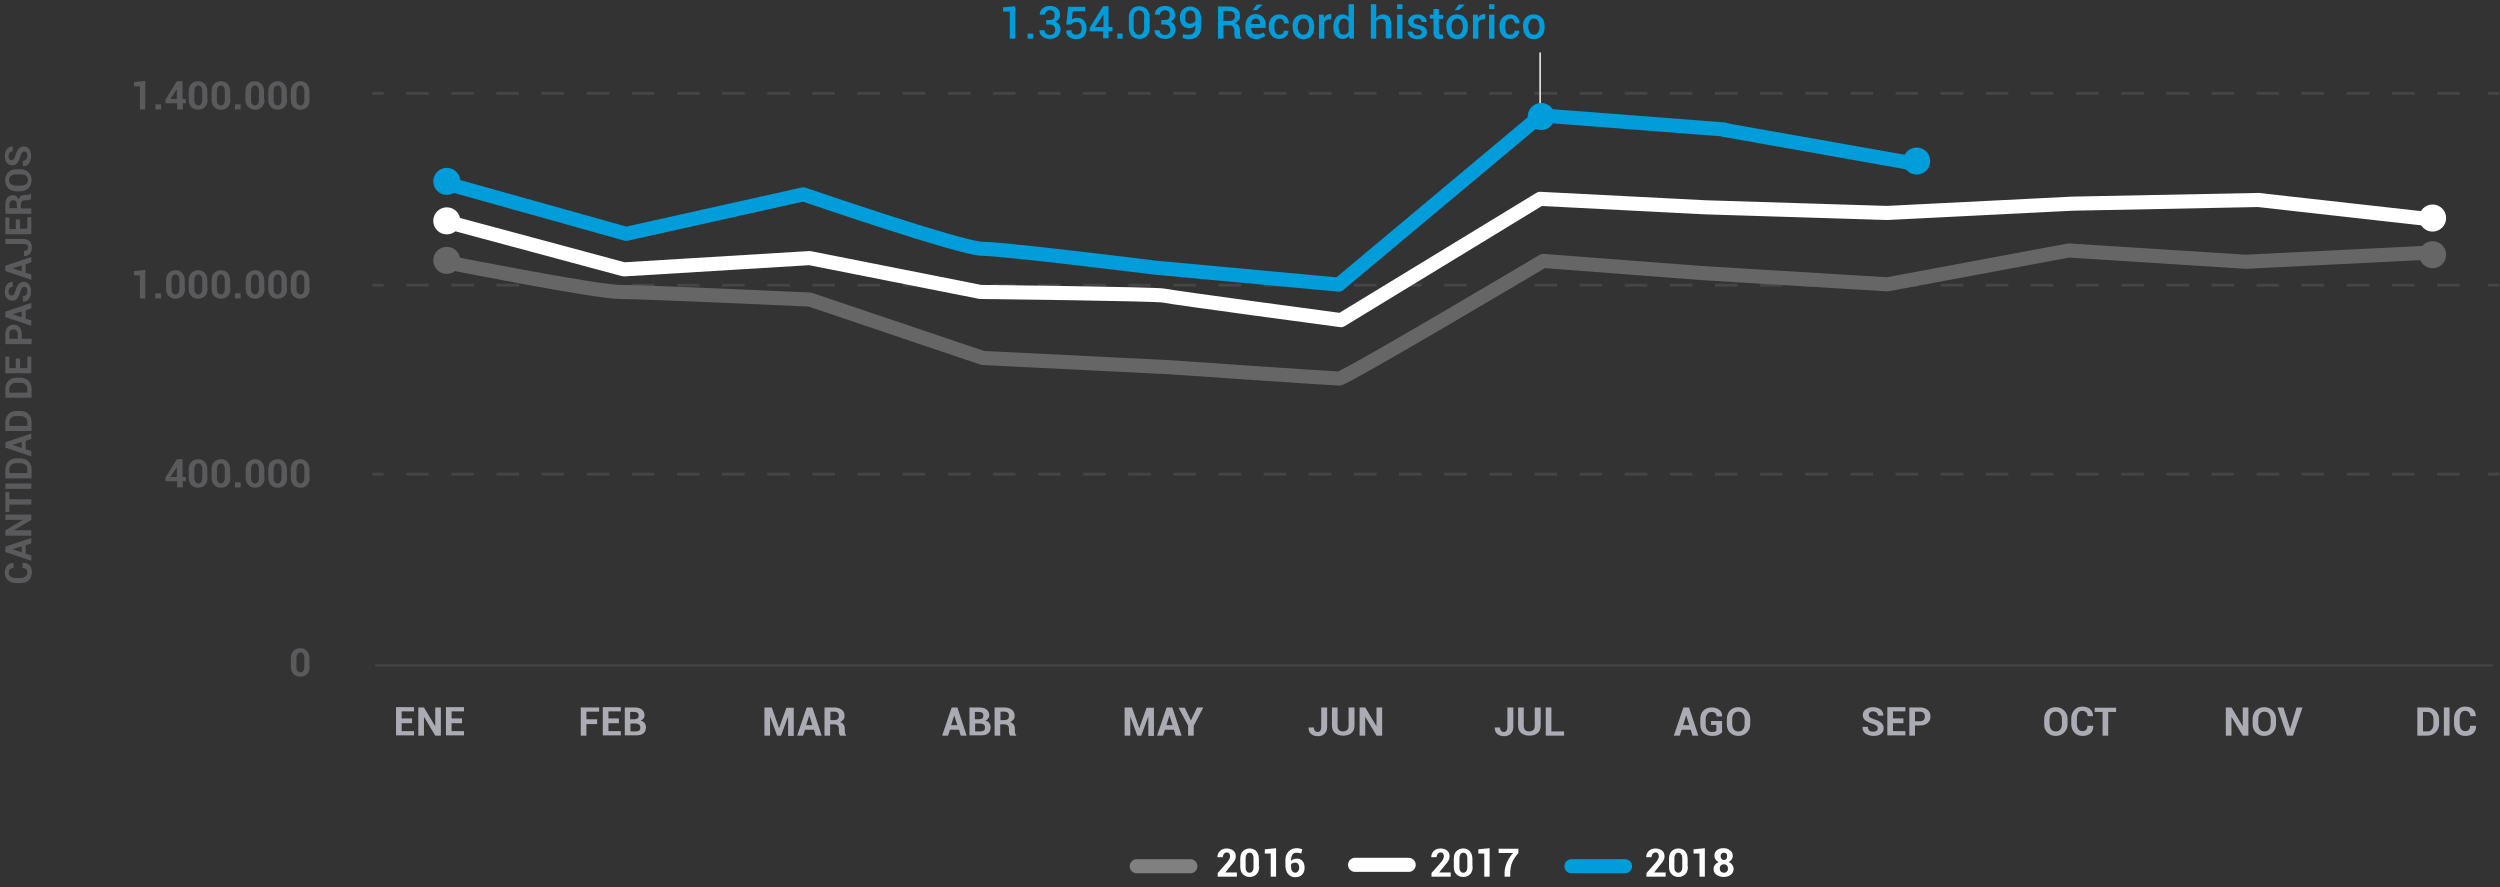 <?xml version="1.0" encoding="utf-8"?>
<!-- Generator: Adobe Illustrator 18.0.0, SVG Export Plug-In . SVG Version: 6.00 Build 0)  -->
<!DOCTYPE svg PUBLIC "-//W3C//DTD SVG 1.1//EN" "http://www.w3.org/Graphics/SVG/1.1/DTD/svg11.dtd">
<svg version="1.1" id="Layer_1" xmlns="http://www.w3.org/2000/svg" xmlns:xlink="http://www.w3.org/1999/xlink" x="0px" y="0px"
	 viewBox="0 0 886.3 314.6" enable-background="new 0 0 886.3 314.6" xml:space="preserve">
<rect x="0" y="0" width="886.3" height="314.6" fill="#333333" stroke="none"/>
<g>
	<g>
		<path fill="#ABABB4" d="M146.1,256.4h-3.7v2.8h4.4v1.5h-6.4v-10h6.4v1.5h-4.4v2.5h3.7V256.4z"/>
		<path fill="#ABABB4" d="M156.3,260.8h-2l-4-6.7l0,0v6.7h-2v-10h2l4,6.7l0,0v-6.7h2V260.8z"/>
		<path fill="#ABABB4" d="M163.8,256.4h-3.7v2.8h4.4v1.5h-6.4v-10h6.4v1.5h-4.4v2.5h3.7V256.4z"/>
	</g>
	<g opacity="0.33">
		<path fill="#ABABB4" d="M8.1,199.5L8.1,199.5c1,0,1.8,0.3,2.4,0.9s0.8,1.5,0.8,2.6c0,1.1-0.4,2-1.1,2.7c-0.7,0.7-1.6,1-2.8,1H5.6
			c-1.1,0-2-0.3-2.8-1c-0.7-0.7-1.1-1.5-1.1-2.6c0-1.1,0.3-2,0.8-2.6s1.3-0.9,2.3-0.9l0,0v1.8c-0.6,0-1,0.1-1.3,0.4
			c-0.3,0.3-0.4,0.7-0.4,1.3c0,0.6,0.2,1,0.7,1.3c0.4,0.3,1,0.5,1.7,0.5h1.8c0.7,0,1.3-0.2,1.7-0.5c0.4-0.3,0.7-0.8,0.7-1.4
			c0-0.6-0.1-1-0.4-1.2c-0.3-0.3-0.7-0.4-1.3-0.4V199.5z"/>
		<path fill="#ABABB4" d="M9.1,193.3v3l2,0.6v1.9l-9.2-3.1v-1.9l9.2-3.1v1.9L9.1,193.3z M7.7,195.8v-2.1l-3.3,1v0L7.7,195.8z"/>
		<path fill="#ABABB4" d="M11.1,182.4v1.9L4.9,188l0,0h6.2v1.9H1.9V188l6.2-3.7l0,0H1.9v-1.9H11.1z"/>
		<path fill="#ABABB4" d="M3.3,174.4v2.6h7.8v1.9H3.3v2.6H1.9v-7.1H3.3z"/>
		<path fill="#ABABB4" d="M11.1,171.4v1.9H1.9v-1.9H11.1z"/>
		<path fill="#ABABB4" d="M11.1,169.6H1.9v-3.2c0-1.1,0.4-2.1,1.1-2.8c0.7-0.7,1.6-1.1,2.8-1.1h1.5c1.1,0,2.1,0.4,2.8,1.1
			c0.7,0.7,1.1,1.7,1.1,2.8V169.6z M3.3,167.7h6.4v-1.4c0-0.6-0.2-1.1-0.7-1.5c-0.5-0.4-1-0.6-1.7-0.6H5.7c-0.7,0-1.3,0.2-1.7,0.6
			s-0.7,0.9-0.7,1.5V167.7z"/>
		<path fill="#ABABB4" d="M9.1,156.3v3l2,0.6v1.9l-9.2-3.1v-1.9l9.2-3.1v1.9L9.1,156.3z M7.7,158.8v-2.1l-3.3,1v0L7.7,158.8z"/>
		<path fill="#ABABB4" d="M11.1,152.8H1.9v-3.2c0-1.1,0.4-2.1,1.1-2.8c0.7-0.7,1.6-1.1,2.8-1.1h1.5c1.1,0,2.1,0.4,2.8,1.1
			c0.7,0.7,1.1,1.7,1.1,2.8V152.8z M3.3,151h6.4v-1.4c0-0.6-0.2-1.1-0.7-1.5c-0.5-0.4-1-0.6-1.7-0.6H5.7c-0.7,0-1.3,0.2-1.7,0.6
			s-0.7,0.9-0.7,1.5V151z"/>
		<path fill="#ABABB4" d="M11.1,141H1.9v-3.2c0-1.1,0.4-2.1,1.1-2.8c0.7-0.7,1.6-1.1,2.8-1.1h1.5c1.1,0,2.1,0.4,2.8,1.1
			c0.7,0.7,1.1,1.7,1.1,2.8V141z M3.3,139.2h6.4v-1.4c0-0.6-0.2-1.1-0.7-1.5c-0.5-0.4-1-0.6-1.7-0.6H5.7c-0.7,0-1.3,0.2-1.7,0.6
			s-0.7,0.9-0.7,1.5V139.2z"/>
		<path fill="#ABABB4" d="M7.1,127.1v3.4h2.6v-4.1h1.4v5.9H1.9v-5.9h1.4v4.1h2.3v-3.4H7.1z"/>
		<path fill="#ABABB4" d="M7.8,120.1h3.4v1.9H1.9v-3.5c0-1.1,0.3-1.9,0.8-2.5s1.3-0.9,2.1-0.9s1.6,0.3,2.1,0.9s0.8,1.4,0.8,2.5
			V120.1z M6.3,120.1v-1.7c0-0.5-0.1-0.9-0.4-1.2c-0.3-0.3-0.6-0.4-1.1-0.4c-0.4,0-0.8,0.1-1.1,0.4c-0.3,0.3-0.4,0.7-0.4,1.2v1.7
			H6.3z"/>
		<path fill="#ABABB4" d="M9.1,110v3l2,0.6v1.9l-9.2-3.1v-1.9l9.2-3.1v1.9L9.1,110z M7.7,112.5v-2.1l-3.3,1v0L7.7,112.5z"/>
		<path fill="#ABABB4" d="M8.7,101.7c-0.4,0-0.6,0.1-0.9,0.4c-0.2,0.2-0.4,0.7-0.6,1.3c-0.3,1.1-0.7,1.9-1.1,2.4
			c-0.4,0.6-1,0.8-1.8,0.8c-0.8,0-1.4-0.3-1.9-0.9c-0.5-0.6-0.7-1.4-0.7-2.4c0-1,0.3-1.8,0.8-2.5c0.5-0.6,1.2-0.9,2-0.9l0,0v1.8
			c-0.5,0-0.8,0.1-1.1,0.4c-0.2,0.3-0.4,0.7-0.4,1.2c0,0.5,0.1,0.8,0.3,1.1s0.5,0.4,0.8,0.4c0.3,0,0.6-0.1,0.8-0.4
			c0.2-0.3,0.4-0.7,0.6-1.4c0.3-1,0.7-1.8,1.1-2.3c0.5-0.5,1.1-0.8,1.8-0.8c0.8,0,1.4,0.3,1.9,0.9s0.7,1.4,0.7,2.5
			c0,1-0.2,1.8-0.7,2.6c-0.5,0.7-1.2,1.1-2.2,1l0,0V105c0.5,0,0.9-0.2,1.2-0.5s0.4-0.8,0.4-1.3c0-0.5-0.1-0.9-0.3-1.1
			C9.3,101.8,9.1,101.7,8.7,101.7z"/>
		<path fill="#ABABB4" d="M9.1,93.7v3l2,0.6v1.9l-9.2-3.1v-1.9l9.2-3.1V93L9.1,93.7z M7.7,96.2v-2.1l-3.3,1v0L7.7,96.2z"/>
		<path fill="#ABABB4" d="M1.9,86.5v-1.8h6.4c0.9,0,1.6,0.3,2.2,0.8c0.5,0.6,0.8,1.3,0.8,2.2c0,1-0.2,1.8-0.7,2.3s-1.2,0.8-2.1,0.8
			l0,0V89c0.5,0,0.9-0.1,1.1-0.4c0.2-0.2,0.4-0.6,0.4-1c0-0.3-0.1-0.6-0.4-0.8c-0.3-0.2-0.7-0.3-1.2-0.3H1.9z"/>
		<path fill="#ABABB4" d="M7.1,77.7v3.4h2.6v-4.1h1.4V83H1.9v-5.9h1.4v4.1h2.3v-3.4H7.1z"/>
		<path fill="#ABABB4" d="M7.4,73.9h3.7v1.9H1.9v-3.2c0-1.1,0.2-1.9,0.7-2.5c0.5-0.6,1.1-0.9,2-0.9c0.5,0,0.9,0.1,1.2,0.4
			c0.3,0.3,0.6,0.6,0.8,1.1c0.2-0.5,0.4-0.9,0.8-1.2c0.4-0.2,0.8-0.4,1.4-0.4h0.7c0.3,0,0.5,0,0.8-0.1c0.3-0.1,0.5-0.2,0.6-0.4h0.1
			v1.9c-0.1,0.2-0.4,0.3-0.7,0.3C10.1,71,9.8,71,9.5,71H8.9c-0.5,0-0.8,0.1-1.1,0.4c-0.3,0.3-0.4,0.6-0.4,1.1V73.9z M6,73.9v-1.3
			c0-0.5-0.1-0.9-0.3-1.2S5.1,71,4.7,71c-0.4,0-0.8,0.1-1,0.4c-0.2,0.3-0.4,0.6-0.4,1.1v1.3H6z"/>
		<path fill="#ABABB4" d="M7.3,60c1.1,0,2.1,0.4,2.8,1.1c0.7,0.7,1.1,1.6,1.1,2.8c0,1.1-0.4,2.1-1.1,2.8s-1.7,1.1-2.8,1.1H5.7
			c-1.1,0-2.1-0.4-2.8-1.1c-0.7-0.7-1.1-1.6-1.1-2.8c0-1.1,0.4-2.1,1.1-2.8C3.6,60.4,4.5,60,5.7,60H7.3z M5.7,61.8
			c-0.7,0-1.3,0.2-1.8,0.5s-0.7,0.9-0.7,1.5c0,0.6,0.2,1.1,0.7,1.5c0.5,0.3,1.1,0.5,1.8,0.5h1.7c0.7,0,1.3-0.2,1.8-0.5
			s0.7-0.8,0.7-1.5c0-0.6-0.2-1.1-0.7-1.5s-1.1-0.5-1.8-0.5H5.7z"/>
		<path fill="#ABABB4" d="M8.7,53.7c-0.4,0-0.6,0.1-0.9,0.4c-0.2,0.2-0.4,0.7-0.6,1.3c-0.3,1.1-0.7,1.9-1.1,2.4
			c-0.4,0.6-1,0.8-1.8,0.8c-0.8,0-1.4-0.3-1.9-0.9c-0.5-0.6-0.7-1.4-0.7-2.4c0-1,0.3-1.8,0.8-2.5c0.5-0.6,1.2-0.9,2-0.9l0,0v1.8
			c-0.5,0-0.8,0.1-1.1,0.4c-0.2,0.3-0.4,0.7-0.4,1.2c0,0.5,0.1,0.8,0.3,1.1s0.5,0.4,0.8,0.4c0.3,0,0.6-0.1,0.8-0.4
			c0.2-0.3,0.4-0.7,0.6-1.4c0.3-1,0.7-1.8,1.1-2.3c0.5-0.5,1.1-0.8,1.8-0.8c0.8,0,1.4,0.3,1.9,0.9s0.7,1.4,0.7,2.5
			c0,1-0.2,1.8-0.7,2.6c-0.5,0.7-1.2,1.1-2.2,1l0,0V57c0.5,0,0.9-0.2,1.2-0.5s0.4-0.8,0.4-1.3c0-0.5-0.1-0.9-0.3-1.1
			C9.3,53.8,9.1,53.7,8.7,53.7z"/>
	</g>
	<g opacity="0.33">
		<path fill="#ABABB4" d="M51.6,38.8h-2v-8.2h-2.1v-1.5l4-0.4V38.8z"/>
		<path fill="#ABABB4" d="M57.1,38.8h-2v-1.8h2V38.8z"/>
		<path fill="#ABABB4" d="M64.8,35.1h1.1v1.5h-1.1v2.2h-2v-2.2h-4.1l-0.1-1.2l4.1-6.6h2V35.1z M60.4,35.1h2.3v-3.6l0,0l-0.2,0.4
			L60.4,35.1z"/>
		<path fill="#ABABB4" d="M73.6,35.2c0,1.2-0.3,2.1-0.9,2.7s-1.4,1-2.4,1c-1,0-1.8-0.3-2.5-1s-0.9-1.6-0.9-2.7v-2.7
			c0-1.2,0.3-2.1,0.9-2.7s1.4-1,2.4-1c1,0,1.8,0.3,2.4,1s0.9,1.6,0.9,2.7V35.2z M71.7,32.3c0-0.6-0.1-1.1-0.4-1.5s-0.6-0.5-1-0.5
			c-0.4,0-0.8,0.2-1,0.5s-0.4,0.8-0.4,1.5v3.1c0,0.7,0.1,1.2,0.4,1.5s0.6,0.5,1,0.5c0.4,0,0.8-0.2,1-0.5s0.4-0.8,0.4-1.5V32.3z"/>
		<path fill="#ABABB4" d="M81.7,35.2c0,1.2-0.3,2.1-0.9,2.7s-1.4,1-2.4,1c-1,0-1.8-0.3-2.5-1s-0.9-1.6-0.9-2.7v-2.7
			c0-1.2,0.3-2.1,0.9-2.7s1.4-1,2.4-1c1,0,1.8,0.3,2.4,1s0.9,1.6,0.9,2.7V35.2z M79.7,32.3c0-0.6-0.1-1.1-0.4-1.5s-0.6-0.5-1-0.5
			c-0.4,0-0.8,0.2-1,0.5s-0.4,0.8-0.4,1.5v3.1c0,0.7,0.1,1.2,0.4,1.5s0.6,0.5,1,0.5c0.4,0,0.8-0.2,1-0.5s0.4-0.8,0.4-1.5V32.3z"/>
		<path fill="#ABABB4" d="M85.3,38.8h-2v-1.8h2V38.8z"/>
		<path fill="#ABABB4" d="M93.8,35.2c0,1.2-0.3,2.1-0.9,2.7s-1.4,1-2.4,1c-1,0-1.8-0.3-2.5-1S87,36.4,87,35.2v-2.7
			c0-1.2,0.3-2.1,0.9-2.7s1.4-1,2.4-1c1,0,1.8,0.3,2.4,1s0.9,1.6,0.9,2.7V35.2z M91.8,32.3c0-0.6-0.1-1.1-0.4-1.5s-0.6-0.5-1-0.5
			c-0.4,0-0.8,0.2-1,0.5S89,31.6,89,32.3v3.1c0,0.7,0.1,1.2,0.4,1.5s0.6,0.5,1,0.5c0.4,0,0.8-0.2,1-0.5s0.4-0.8,0.4-1.5V32.3z"/>
		<path fill="#ABABB4" d="M101.8,35.2c0,1.2-0.3,2.1-0.9,2.7s-1.4,1-2.4,1c-1,0-1.8-0.3-2.5-1s-0.9-1.6-0.9-2.7v-2.7
			c0-1.2,0.3-2.1,0.9-2.7s1.4-1,2.4-1c1,0,1.8,0.3,2.4,1s0.9,1.6,0.9,2.7V35.2z M99.8,32.3c0-0.6-0.1-1.1-0.4-1.5s-0.6-0.5-1-0.5
			c-0.4,0-0.8,0.2-1,0.5s-0.4,0.8-0.4,1.5v3.1c0,0.7,0.1,1.2,0.4,1.5s0.6,0.5,1,0.5c0.4,0,0.8-0.2,1-0.5s0.4-0.8,0.4-1.5V32.3z"/>
		<path fill="#ABABB4" d="M109.8,35.2c0,1.2-0.3,2.1-0.9,2.7s-1.4,1-2.4,1c-1,0-1.8-0.3-2.5-1s-0.9-1.6-0.9-2.7v-2.7
			c0-1.2,0.3-2.1,0.9-2.7s1.4-1,2.4-1c1,0,1.8,0.3,2.4,1s0.9,1.6,0.9,2.7V35.2z M107.9,32.3c0-0.6-0.1-1.1-0.4-1.5s-0.6-0.5-1-0.5
			c-0.4,0-0.8,0.2-1,0.5s-0.4,0.8-0.4,1.5v3.1c0,0.7,0.1,1.2,0.4,1.5s0.6,0.5,1,0.5c0.4,0,0.8-0.2,1-0.5s0.4-0.8,0.4-1.5V32.3z"/>
		<path fill="#ABABB4" d="M51.6,105.8h-2v-8.2h-2.1v-1.5l4-0.4V105.8z"/>
		<path fill="#ABABB4" d="M57.1,105.8h-2v-1.8h2V105.8z"/>
		<path fill="#ABABB4" d="M65.6,102.2c0,1.2-0.3,2.1-0.9,2.7s-1.4,1-2.4,1c-1,0-1.8-0.3-2.5-1s-0.9-1.6-0.9-2.7v-2.7
			c0-1.2,0.3-2.1,0.9-2.7s1.4-1,2.4-1c1,0,1.8,0.3,2.4,1s0.9,1.6,0.9,2.7V102.2z M63.6,99.3c0-0.6-0.1-1.1-0.4-1.5s-0.6-0.5-1-0.5
			c-0.4,0-0.8,0.2-1,0.5s-0.4,0.8-0.4,1.5v3.1c0,0.7,0.1,1.2,0.4,1.5s0.6,0.5,1,0.5c0.4,0,0.8-0.2,1-0.5s0.4-0.8,0.4-1.5V99.3z"/>
		<path fill="#ABABB4" d="M73.6,102.2c0,1.2-0.3,2.1-0.9,2.7s-1.4,1-2.4,1c-1,0-1.8-0.3-2.5-1s-0.9-1.6-0.9-2.7v-2.7
			c0-1.2,0.3-2.1,0.9-2.7s1.4-1,2.4-1c1,0,1.8,0.3,2.4,1s0.9,1.6,0.9,2.7V102.2z M71.7,99.3c0-0.6-0.1-1.1-0.4-1.5s-0.6-0.5-1-0.5
			c-0.4,0-0.8,0.2-1,0.5s-0.4,0.8-0.4,1.5v3.1c0,0.7,0.1,1.2,0.4,1.5s0.6,0.5,1,0.5c0.4,0,0.8-0.2,1-0.5s0.4-0.8,0.4-1.5V99.3z"/>
		<path fill="#ABABB4" d="M81.7,102.2c0,1.2-0.3,2.1-0.9,2.7s-1.4,1-2.4,1c-1,0-1.8-0.3-2.5-1s-0.9-1.6-0.9-2.7v-2.7
			c0-1.2,0.3-2.1,0.9-2.7s1.4-1,2.4-1c1,0,1.8,0.3,2.4,1s0.9,1.6,0.9,2.7V102.2z M79.7,99.3c0-0.6-0.1-1.1-0.4-1.5s-0.6-0.5-1-0.5
			c-0.4,0-0.8,0.2-1,0.5s-0.4,0.8-0.4,1.5v3.1c0,0.7,0.1,1.2,0.4,1.5s0.6,0.5,1,0.5c0.4,0,0.8-0.2,1-0.5s0.4-0.8,0.4-1.5V99.3z"/>
		<path fill="#ABABB4" d="M85.3,105.8h-2v-1.8h2V105.8z"/>
		<path fill="#ABABB4" d="M93.8,102.2c0,1.2-0.3,2.1-0.9,2.7s-1.4,1-2.4,1c-1,0-1.8-0.3-2.5-1s-0.9-1.6-0.9-2.7v-2.7
			c0-1.2,0.3-2.1,0.9-2.7s1.4-1,2.4-1c1,0,1.8,0.3,2.4,1s0.9,1.6,0.9,2.7V102.2z M91.8,99.3c0-0.6-0.1-1.1-0.4-1.5s-0.6-0.5-1-0.5
			c-0.4,0-0.8,0.2-1,0.5S89,98.6,89,99.3v3.1c0,0.7,0.1,1.2,0.4,1.5s0.6,0.5,1,0.5c0.4,0,0.8-0.2,1-0.5s0.4-0.8,0.4-1.5V99.3z"/>
		<path fill="#ABABB4" d="M101.8,102.2c0,1.2-0.3,2.1-0.9,2.7s-1.4,1-2.4,1c-1,0-1.8-0.3-2.5-1s-0.9-1.6-0.9-2.7v-2.7
			c0-1.2,0.3-2.1,0.9-2.7s1.4-1,2.4-1c1,0,1.8,0.3,2.4,1s0.9,1.6,0.9,2.7V102.2z M99.8,99.3c0-0.6-0.1-1.1-0.4-1.5s-0.6-0.5-1-0.5
			c-0.4,0-0.8,0.2-1,0.5s-0.4,0.8-0.4,1.5v3.1c0,0.7,0.1,1.2,0.4,1.5s0.6,0.5,1,0.5c0.4,0,0.8-0.2,1-0.5s0.4-0.8,0.4-1.5V99.3z"/>
		<path fill="#ABABB4" d="M109.8,102.2c0,1.2-0.3,2.1-0.9,2.7s-1.4,1-2.4,1c-1,0-1.8-0.3-2.5-1s-0.9-1.6-0.9-2.7v-2.7
			c0-1.2,0.3-2.1,0.9-2.7s1.4-1,2.4-1c1,0,1.8,0.3,2.4,1s0.9,1.6,0.9,2.7V102.2z M107.9,99.3c0-0.6-0.1-1.1-0.4-1.5s-0.6-0.5-1-0.5
			c-0.4,0-0.8,0.2-1,0.5s-0.4,0.8-0.4,1.5v3.1c0,0.7,0.1,1.2,0.4,1.5s0.6,0.5,1,0.5c0.4,0,0.8-0.2,1-0.5s0.4-0.8,0.4-1.5V99.3z"/>
		<path fill="#ABABB4" d="M64.8,169.1h1.1v1.5h-1.1v2.2h-2v-2.2h-4.1l-0.1-1.2l4.1-6.6h2V169.1z M60.4,169.1h2.3v-3.6l0,0l-0.2,0.4
			L60.4,169.1z"/>
		<path fill="#ABABB4" d="M73.6,169.2c0,1.2-0.3,2.1-0.9,2.7c-0.6,0.7-1.4,1-2.4,1c-1,0-1.8-0.3-2.5-1c-0.6-0.7-0.9-1.6-0.9-2.7
			v-2.7c0-1.2,0.3-2.1,0.9-2.7s1.4-1,2.4-1c1,0,1.8,0.3,2.4,1s0.9,1.6,0.9,2.7V169.2z M71.7,166.3c0-0.6-0.1-1.1-0.4-1.5
			c-0.2-0.4-0.6-0.5-1-0.5c-0.4,0-0.8,0.2-1,0.5c-0.2,0.4-0.4,0.8-0.4,1.5v3.1c0,0.7,0.1,1.2,0.4,1.5s0.6,0.5,1,0.5
			c0.4,0,0.8-0.2,1-0.5s0.4-0.8,0.4-1.5V166.3z"/>
		<path fill="#ABABB4" d="M81.7,169.2c0,1.2-0.3,2.1-0.9,2.7c-0.6,0.7-1.4,1-2.4,1c-1,0-1.8-0.3-2.5-1c-0.6-0.7-0.9-1.6-0.9-2.7
			v-2.7c0-1.2,0.3-2.1,0.9-2.7s1.4-1,2.4-1c1,0,1.8,0.3,2.4,1s0.9,1.6,0.9,2.7V169.2z M79.7,166.3c0-0.6-0.1-1.1-0.4-1.5
			c-0.2-0.4-0.6-0.5-1-0.5c-0.4,0-0.8,0.2-1,0.5c-0.2,0.4-0.4,0.8-0.4,1.5v3.1c0,0.7,0.1,1.2,0.4,1.5s0.6,0.5,1,0.5
			c0.4,0,0.8-0.2,1-0.5s0.4-0.8,0.4-1.5V166.3z"/>
		<path fill="#ABABB4" d="M85.3,172.8h-2v-1.8h2V172.8z"/>
		<path fill="#ABABB4" d="M93.8,169.2c0,1.2-0.3,2.1-0.9,2.7c-0.6,0.7-1.4,1-2.4,1c-1,0-1.8-0.3-2.5-1c-0.6-0.7-0.9-1.6-0.9-2.7
			v-2.7c0-1.2,0.3-2.1,0.9-2.7s1.4-1,2.4-1c1,0,1.8,0.3,2.4,1s0.9,1.6,0.9,2.7V169.2z M91.8,166.3c0-0.6-0.1-1.1-0.4-1.5
			c-0.2-0.4-0.6-0.5-1-0.5c-0.4,0-0.8,0.2-1,0.5c-0.2,0.4-0.4,0.8-0.4,1.5v3.1c0,0.7,0.1,1.2,0.4,1.5s0.6,0.5,1,0.5
			c0.4,0,0.8-0.2,1-0.5s0.4-0.8,0.4-1.5V166.3z"/>
		<path fill="#ABABB4" d="M101.8,169.2c0,1.2-0.3,2.1-0.9,2.7c-0.6,0.7-1.4,1-2.4,1c-1,0-1.8-0.3-2.5-1c-0.6-0.7-0.9-1.6-0.9-2.7
			v-2.7c0-1.2,0.3-2.1,0.9-2.7s1.4-1,2.4-1c1,0,1.8,0.3,2.4,1s0.9,1.6,0.9,2.7V169.2z M99.8,166.3c0-0.6-0.1-1.1-0.4-1.5
			c-0.2-0.4-0.6-0.5-1-0.5c-0.4,0-0.8,0.2-1,0.5c-0.2,0.4-0.4,0.8-0.4,1.5v3.1c0,0.7,0.1,1.2,0.4,1.5s0.6,0.5,1,0.5
			c0.4,0,0.8-0.2,1-0.5s0.4-0.8,0.4-1.5V166.3z"/>
		<path fill="#ABABB4" d="M109.8,169.2c0,1.2-0.3,2.1-0.9,2.7c-0.6,0.7-1.4,1-2.4,1c-1,0-1.8-0.3-2.5-1c-0.6-0.7-0.9-1.6-0.9-2.7
			v-2.7c0-1.2,0.3-2.1,0.9-2.7s1.4-1,2.4-1c1,0,1.8,0.3,2.4,1s0.9,1.6,0.9,2.7V169.2z M107.9,166.3c0-0.6-0.1-1.1-0.4-1.5
			c-0.2-0.4-0.6-0.5-1-0.5c-0.4,0-0.8,0.2-1,0.5c-0.2,0.4-0.4,0.8-0.4,1.5v3.1c0,0.7,0.1,1.2,0.4,1.5s0.6,0.5,1,0.5
			c0.4,0,0.8-0.2,1-0.5s0.4-0.8,0.4-1.5V166.3z"/>
		<path fill="#ABABB4" d="M109.8,236.2c0,1.2-0.3,2.1-0.9,2.7c-0.6,0.7-1.4,1-2.4,1c-1,0-1.8-0.3-2.5-1c-0.6-0.7-0.9-1.6-0.9-2.7
			v-2.7c0-1.2,0.3-2.1,0.9-2.7s1.4-1,2.4-1c1,0,1.8,0.3,2.4,1s0.9,1.6,0.9,2.7V236.2z M107.9,233.3c0-0.6-0.1-1.1-0.4-1.5
			c-0.2-0.4-0.6-0.5-1-0.5c-0.4,0-0.8,0.2-1,0.5c-0.2,0.4-0.4,0.8-0.4,1.5v3.1c0,0.7,0.1,1.2,0.4,1.5s0.6,0.5,1,0.5
			c0.4,0,0.8-0.2,1-0.5s0.4-0.8,0.4-1.5V233.3z"/>
	</g>
	<g>
		<path fill="#ABABB4" d="M211.7,256.7h-3.8v4.1h-2v-10h6.5v1.5h-4.5v2.7h3.8V256.7z"/>
		<path fill="#ABABB4" d="M219.4,256.4h-3.7v2.8h4.4v1.5h-6.4v-10h6.4v1.5h-4.4v2.5h3.7V256.4z"/>
		<path fill="#ABABB4" d="M221.5,260.8v-10h3.3c1.2,0,2.1,0.2,2.7,0.7s1,1.1,1,2c0,0.5-0.1,0.9-0.4,1.2c-0.2,0.4-0.6,0.6-1,0.8
			c0.6,0.1,1.1,0.4,1.4,0.8s0.5,0.9,0.5,1.5c0,1-0.3,1.7-0.9,2.2s-1.5,0.7-2.7,0.7H221.5z M223.5,255h1.3c0.5,0,0.9-0.1,1.2-0.3
			s0.4-0.5,0.4-1c0-0.5-0.1-0.8-0.4-1s-0.7-0.3-1.3-0.3h-1.3V255z M223.5,256.4v2.9h1.9c0.5,0,0.9-0.1,1.2-0.3s0.4-0.6,0.4-1
			c0-0.5-0.1-0.9-0.4-1.1s-0.7-0.4-1.2-0.4H223.5z"/>
	</g>
	<g>
		<path fill="#ABABB4" d="M276.2,258.2L276.2,258.2l2.6-7.3h2.6v10h-2V254l0,0l-2.5,6.8h-1.4l-2.5-6.8l0,0v6.8h-2v-10h2.6
			L276.2,258.2z"/>
		<path fill="#ABABB4" d="M288.6,258.7h-3.2l-0.7,2.1h-2.1l3.4-10h2l3.3,10h-2.1L288.6,258.7z M285.8,257.1h2.2l-1.1-3.5h0
			L285.8,257.1z"/>
		<path fill="#ABABB4" d="M294.3,256.8v4h-2v-10h3.4c1.1,0,2,0.3,2.7,0.8s1,1.2,1,2.2c0,0.5-0.1,1-0.4,1.3s-0.7,0.7-1.2,0.9
			c0.6,0.2,1,0.5,1.3,0.9c0.3,0.4,0.4,0.9,0.4,1.5v0.7c0,0.3,0,0.6,0.1,0.9s0.2,0.5,0.4,0.7v0.1h-2.1c-0.2-0.1-0.3-0.4-0.4-0.7
			c-0.1-0.3-0.1-0.7-0.1-1v-0.7c0-0.5-0.1-0.9-0.4-1.2s-0.7-0.4-1.2-0.4H294.3z M294.3,255.3h1.4c0.6,0,1-0.1,1.3-0.4
			c0.3-0.2,0.4-0.6,0.4-1.1c0-0.5-0.1-0.8-0.4-1.1c-0.3-0.3-0.7-0.4-1.2-0.4h-1.4V255.3z"/>
	</g>
	<g>
		<path fill="#ABABB4" d="M340,258.7h-3.2l-0.7,2.1H334l3.4-10h2l3.3,10h-2.1L340,258.7z M337.2,257.1h2.2l-1.1-3.5h0L337.2,257.1z"
			/>
		<path fill="#ABABB4" d="M343.7,260.8v-10h3.3c1.2,0,2.1,0.2,2.7,0.7s1,1.1,1,2c0,0.5-0.1,0.9-0.4,1.2c-0.2,0.4-0.6,0.6-1,0.8
			c0.6,0.1,1.1,0.4,1.4,0.8s0.5,0.9,0.5,1.5c0,1-0.3,1.7-0.9,2.2s-1.5,0.7-2.7,0.7H343.7z M345.7,255h1.3c0.5,0,0.9-0.1,1.2-0.3
			s0.4-0.5,0.4-1c0-0.5-0.1-0.8-0.4-1s-0.7-0.3-1.3-0.3h-1.3V255z M345.7,256.4v2.9h1.9c0.5,0,0.9-0.1,1.2-0.3s0.4-0.6,0.4-1
			c0-0.5-0.1-0.9-0.4-1.1s-0.7-0.4-1.2-0.4H345.7z"/>
		<path fill="#ABABB4" d="M354.6,256.8v4h-2v-10h3.4c1.1,0,2,0.3,2.7,0.8s1,1.2,1,2.2c0,0.5-0.1,1-0.4,1.3s-0.7,0.7-1.2,0.9
			c0.6,0.2,1,0.5,1.3,0.9c0.3,0.4,0.4,0.9,0.4,1.5v0.7c0,0.3,0,0.6,0.1,0.9s0.2,0.5,0.4,0.7v0.1h-2.1c-0.2-0.1-0.3-0.4-0.4-0.7
			c-0.1-0.3-0.1-0.7-0.1-1v-0.7c0-0.5-0.1-0.9-0.4-1.2s-0.7-0.4-1.2-0.4H354.6z M354.6,255.3h1.4c0.6,0,1-0.1,1.3-0.4
			c0.3-0.2,0.4-0.6,0.4-1.1c0-0.5-0.1-0.8-0.4-1.1c-0.3-0.3-0.7-0.4-1.2-0.4h-1.4V255.3z"/>
	</g>
	<g>
		<path fill="#ABABB4" d="M403.9,258.2L403.9,258.2l2.6-7.3h2.6v10h-2V254l0,0l-2.5,6.8h-1.4l-2.5-6.8l0,0v6.8h-2v-10h2.6
			L403.9,258.2z"/>
		<path fill="#ABABB4" d="M416.2,258.7H413l-0.7,2.1h-2.1l3.4-10h2l3.3,10h-2.1L416.2,258.7z M413.5,257.1h2.2l-1.1-3.5h0
			L413.5,257.1z"/>
		<path fill="#ABABB4" d="M422.2,255.4L422.2,255.4l2.2-4.6h2.2l-3.4,6.5v3.5h-2v-3.6l-3.4-6.3h2.2L422.2,255.4z"/>
	</g>
	<g>
		<path fill="#ABABB4" d="M468.5,250.8h2v6.9c0,1-0.3,1.8-0.9,2.4c-0.6,0.6-1.4,0.9-2.3,0.9c-1.1,0-1.9-0.3-2.5-0.8
			s-0.9-1.3-0.9-2.3l0,0h1.9c0,0.5,0.1,0.9,0.4,1.2s0.6,0.4,1,0.4c0.4,0,0.7-0.2,0.9-0.5s0.3-0.7,0.3-1.2V250.8z"/>
		<path fill="#ABABB4" d="M480.2,250.8v6.5c0,1.1-0.4,2-1.1,2.6c-0.7,0.6-1.7,0.9-2.9,0.9c-1.2,0-2.1-0.3-2.9-0.9
			c-0.7-0.6-1.1-1.5-1.1-2.6v-6.5h2v6.5c0,0.7,0.2,1.2,0.5,1.5c0.4,0.4,0.8,0.5,1.4,0.5c0.6,0,1.1-0.2,1.5-0.5
			c0.4-0.4,0.5-0.9,0.5-1.5v-6.5H480.2z"/>
		<path fill="#ABABB4" d="M490,260.8h-2l-4-6.7l0,0v6.7h-2v-10h2l4,6.7l0,0v-6.7h2V260.8z"/>
	</g>
	<g>
		<path fill="#ABABB4" d="M534.5,250.8h2v6.9c0,1-0.3,1.8-0.9,2.4c-0.6,0.6-1.4,0.9-2.3,0.9c-1.1,0-1.9-0.3-2.5-0.8
			s-0.9-1.3-0.9-2.3l0,0h1.9c0,0.5,0.1,0.9,0.4,1.2s0.6,0.4,1,0.4c0.4,0,0.7-0.2,0.9-0.5s0.3-0.7,0.3-1.2V250.8z"/>
		<path fill="#ABABB4" d="M546.2,250.8v6.5c0,1.1-0.4,2-1.1,2.6c-0.7,0.6-1.7,0.9-2.9,0.9c-1.2,0-2.1-0.3-2.9-0.9
			c-0.7-0.6-1.1-1.5-1.1-2.6v-6.5h2v6.5c0,0.7,0.2,1.2,0.5,1.5c0.4,0.4,0.8,0.5,1.4,0.5c0.6,0,1.1-0.2,1.5-0.5
			c0.4-0.4,0.5-0.9,0.5-1.5v-6.5H546.2z"/>
		<path fill="#ABABB4" d="M550,259.3h4.5v1.5H548v-10h2V259.3z"/>
	</g>
	<g>
		<path fill="#ABABB4" d="M599.4,258.7h-3.2l-0.7,2.1h-2.1l3.4-10h2l3.3,10h-2.1L599.4,258.7z M596.7,257.1h2.2l-1.1-3.5h0
			L596.7,257.1z"/>
		<path fill="#ABABB4" d="M610.7,259.4c-0.3,0.4-0.8,0.8-1.4,1.1s-1.4,0.4-2.4,0.4c-1.2,0-2.2-0.4-3-1.1c-0.8-0.8-1.1-1.7-1.1-2.9
			v-2.1c0-1.2,0.4-2.2,1.1-2.9s1.7-1.1,2.9-1.1c1.2,0,2.1,0.3,2.8,0.9s1,1.3,0.9,2.3l0,0h-1.9c0-0.5-0.2-0.9-0.5-1.2
			s-0.7-0.4-1.3-0.4c-0.6,0-1.1,0.2-1.5,0.7s-0.6,1.1-0.6,1.8v2.1c0,0.8,0.2,1.4,0.6,1.8c0.4,0.5,0.9,0.7,1.5,0.7
			c0.5,0,0.8,0,1.1-0.1c0.3-0.1,0.5-0.2,0.6-0.4V257h-1.9v-1.4h3.9V259.4z"/>
		<path fill="#ABABB4" d="M620.5,256.7c0,1.2-0.4,2.2-1.2,3s-1.8,1.2-3,1.2c-1.2,0-2.2-0.4-3-1.2c-0.8-0.8-1.1-1.8-1.1-3v-1.8
			c0-1.2,0.4-2.2,1.1-3c0.8-0.8,1.8-1.2,3-1.2c1.2,0,2.2,0.4,3,1.2s1.2,1.8,1.2,3V256.7z M618.5,254.9c0-0.8-0.2-1.4-0.6-1.9
			c-0.4-0.5-0.9-0.7-1.6-0.7c-0.7,0-1.2,0.2-1.6,0.7c-0.4,0.5-0.6,1.1-0.6,1.9v1.8c0,0.8,0.2,1.4,0.6,1.9c0.4,0.5,0.9,0.7,1.6,0.7
			c0.7,0,1.2-0.2,1.6-0.7c0.4-0.5,0.6-1.1,0.6-1.9V254.9z"/>
	</g>
	<g>
		<path fill="#ABABB4" d="M665.7,258.2c0-0.4-0.1-0.7-0.4-0.9s-0.7-0.5-1.4-0.7c-1.1-0.3-2-0.8-2.6-1.2c-0.6-0.5-0.9-1.1-0.9-1.9
			c0-0.8,0.3-1.5,1-2s1.5-0.8,2.6-0.8c1.1,0,2,0.3,2.7,0.8c0.7,0.6,1,1.3,1,2.2l0,0h-1.9c0-0.5-0.2-0.9-0.5-1.1s-0.7-0.4-1.3-0.4
			c-0.5,0-0.9,0.1-1.1,0.4c-0.3,0.2-0.4,0.5-0.4,0.9c0,0.3,0.1,0.6,0.4,0.8c0.3,0.2,0.8,0.4,1.5,0.7c1.1,0.3,1.9,0.7,2.5,1.2
			s0.9,1.2,0.9,2c0,0.9-0.3,1.5-1,2c-0.7,0.5-1.5,0.7-2.6,0.7c-1.1,0-2-0.3-2.8-0.8s-1.1-1.3-1.1-2.4l0,0h1.9c0,0.6,0.2,1,0.5,1.3
			c0.3,0.3,0.8,0.4,1.4,0.4c0.5,0,0.9-0.1,1.2-0.3C665.5,258.9,665.7,258.6,665.7,258.2z"/>
		<path fill="#ABABB4" d="M674.8,256.4h-3.7v2.8h4.4v1.5h-6.4v-10h6.4v1.5h-4.4v2.5h3.7V256.4z"/>
		<path fill="#ABABB4" d="M678.9,257.2v3.6h-2v-10h3.8c1.1,0,2,0.3,2.7,0.9c0.7,0.6,1,1.4,1,2.3c0,1-0.3,1.7-1,2.3
			c-0.7,0.6-1.6,0.9-2.7,0.9H678.9z M678.9,255.7h1.8c0.6,0,1-0.2,1.3-0.5s0.4-0.7,0.4-1.2c0-0.5-0.1-0.9-0.4-1.2s-0.7-0.5-1.3-0.5
			h-1.8V255.7z"/>
	</g>
	<g>
		<path fill="#ABABB4" d="M733,256.7c0,1.2-0.4,2.2-1.2,3c-0.8,0.8-1.8,1.2-3,1.2c-1.2,0-2.2-0.4-3-1.2c-0.8-0.8-1.1-1.8-1.1-3v-1.8
			c0-1.2,0.4-2.2,1.1-3s1.8-1.2,3-1.2c1.2,0,2.2,0.4,3,1.2c0.8,0.8,1.2,1.8,1.2,3V256.7z M731,254.9c0-0.8-0.2-1.4-0.6-1.9
			c-0.4-0.5-0.9-0.7-1.6-0.7c-0.7,0-1.2,0.2-1.6,0.7c-0.4,0.5-0.6,1.1-0.6,1.9v1.8c0,0.8,0.2,1.4,0.6,1.9c0.4,0.5,0.9,0.7,1.6,0.7
			c0.7,0,1.2-0.2,1.6-0.7c0.4-0.5,0.6-1.1,0.6-1.9V254.9z"/>
		<path fill="#ABABB4" d="M742.1,257.5L742.1,257.5c0,1.1-0.3,1.9-1,2.5c-0.7,0.6-1.6,0.9-2.8,0.9c-1.2,0-2.2-0.4-2.9-1.2
			c-0.7-0.8-1.1-1.8-1.1-3v-2c0-1.2,0.4-2.2,1.1-3c0.7-0.8,1.7-1.2,2.8-1.2c1.2,0,2.2,0.3,2.8,0.9c0.7,0.6,1,1.4,1,2.5l0,0h-1.9
			c0-0.6-0.2-1.1-0.5-1.4s-0.8-0.5-1.4-0.5c-0.6,0-1.1,0.2-1.4,0.7s-0.5,1.1-0.5,1.9v2c0,0.8,0.2,1.4,0.5,1.9
			c0.4,0.5,0.8,0.7,1.5,0.7c0.6,0,1-0.2,1.3-0.5s0.4-0.8,0.4-1.4H742.1z"/>
		<path fill="#ABABB4" d="M750.2,252.4h-2.8v8.4h-2v-8.4h-2.8v-1.5h7.6V252.4z"/>
	</g>
	<g>
		<path fill="#ABABB4" d="M797.1,260.8h-2l-4-6.7l0,0v6.7h-2v-10h2l4,6.7l0,0v-6.7h2V260.8z"/>
		<path fill="#ABABB4" d="M806.9,256.7c0,1.2-0.4,2.2-1.2,3s-1.8,1.2-3,1.2c-1.2,0-2.2-0.4-3-1.2c-0.8-0.8-1.1-1.8-1.1-3v-1.8
			c0-1.2,0.4-2.2,1.1-3c0.8-0.8,1.8-1.2,3-1.2c1.2,0,2.2,0.4,3,1.2s1.2,1.8,1.2,3V256.7z M805,254.9c0-0.8-0.2-1.4-0.6-1.9
			c-0.4-0.5-0.9-0.7-1.6-0.7c-0.7,0-1.2,0.2-1.6,0.7c-0.4,0.5-0.6,1.1-0.6,1.9v1.8c0,0.8,0.2,1.4,0.6,1.9c0.4,0.5,0.9,0.7,1.6,0.7
			c0.7,0,1.2-0.2,1.6-0.7c0.4-0.5,0.6-1.1,0.6-1.9V254.9z"/>
		<path fill="#ABABB4" d="M811.8,258.1l0.1,0.5h0l0.1-0.5l2.2-7.3h2.1l-3.4,10h-2.1l-3.4-10h2.1L811.8,258.1z"/>
	</g>
	<g>
		<path fill="#ABABB4" d="M857,260.8v-10h3.5c1.2,0,2.2,0.4,3,1.2s1.2,1.8,1.2,3v1.6c0,1.2-0.4,2.2-1.2,3s-1.8,1.2-3,1.2H857z
			 M859,252.4v6.9h1.5c0.7,0,1.2-0.2,1.6-0.7s0.6-1.1,0.6-1.9V255c0-0.8-0.2-1.4-0.6-1.9c-0.4-0.5-0.9-0.7-1.6-0.7H859z"/>
		<path fill="#ABABB4" d="M868.4,260.8h-2v-10h2V260.8z"/>
		<path fill="#ABABB4" d="M877.8,257.5L877.8,257.5c0,1.1-0.3,1.9-1,2.5s-1.6,0.9-2.8,0.9c-1.2,0-2.2-0.4-2.9-1.2s-1.1-1.8-1.1-3v-2
			c0-1.2,0.4-2.2,1.1-3s1.7-1.2,2.8-1.2c1.2,0,2.2,0.3,2.8,0.9c0.7,0.6,1,1.4,1,2.5l0,0h-1.9c0-0.6-0.2-1.1-0.5-1.4
			c-0.3-0.3-0.8-0.5-1.4-0.5c-0.6,0-1.1,0.2-1.4,0.7c-0.3,0.5-0.5,1.1-0.5,1.9v2c0,0.8,0.2,1.4,0.5,1.9c0.4,0.5,0.8,0.7,1.5,0.7
			c0.6,0,1-0.2,1.3-0.5c0.3-0.3,0.4-0.8,0.4-1.4H877.8z"/>
	</g>
	
		<line opacity="0.23" fill="none" stroke="#FFFFFF" stroke-width="0.727" stroke-miterlimit="10" stroke-opacity="0.4" x1="132.9" y1="235.9" x2="883.8" y2="235.9"/>
	<g opacity="0.23">
		<g opacity="0.4">
			<line fill="none" stroke="#FFFFFF" stroke-miterlimit="10" x1="132" y1="33.1" x2="136" y2="33.1"/>
			<line fill="none" stroke="#FFFFFF" stroke-miterlimit="10" stroke-dasharray="8,8" x1="144" y1="33.1" x2="878" y2="33.1"/>
			<line fill="none" stroke="#FFFFFF" stroke-miterlimit="10" x1="882" y1="33.1" x2="886" y2="33.1"/>
		</g>
	</g>
	<g opacity="0.23">
		<g opacity="0.4">
			<line fill="none" stroke="#FFFFFF" stroke-miterlimit="10" x1="132" y1="101.1" x2="136" y2="101.1"/>
			<line fill="none" stroke="#FFFFFF" stroke-miterlimit="10" stroke-dasharray="8,8" x1="144" y1="101.1" x2="878" y2="101.1"/>
			<line fill="none" stroke="#FFFFFF" stroke-miterlimit="10" x1="882" y1="101.1" x2="886" y2="101.1"/>
		</g>
	</g>
	<g opacity="0.23">
		<g opacity="0.4">
			<line fill="none" stroke="#FFFFFF" stroke-miterlimit="10" x1="132" y1="168.1" x2="136" y2="168.1"/>
			<line fill="none" stroke="#FFFFFF" stroke-miterlimit="10" stroke-dasharray="8,8" x1="144" y1="168.1" x2="878" y2="168.1"/>
			<line fill="none" stroke="#FFFFFF" stroke-miterlimit="10" x1="882" y1="168.1" x2="886" y2="168.1"/>
		</g>
	</g>
	<circle fill="#009DDA" cx="158.4" cy="64.3" r="4.8"/>
	<circle fill="#FFFFFF" cx="158.4" cy="78.3" r="4.8"/>
	<circle fill="#666666" cx="158.4" cy="92.3" r="4.8"/>
	<circle fill="#666666" cx="862.4" cy="90.3" r="4.8"/>
	<circle fill="#FFFFFF" cx="862.4" cy="77.3" r="4.8"/>
	<g>
		<g>
			<g>
				<path fill="#FFFFFF" d="M438.4,310.8h-6.7v-1.3l3.1-3.5c0.5-0.5,0.8-1,1-1.4c0.2-0.4,0.3-0.7,0.3-1c0-0.4-0.1-0.7-0.3-1
					s-0.5-0.4-0.9-0.4c-0.4,0-0.8,0.2-1,0.5s-0.4,0.7-0.4,1.2h-1.9l0,0c0-0.9,0.3-1.6,0.9-2.2c0.6-0.6,1.4-0.9,2.4-0.9
					s1.8,0.3,2.4,0.8c0.6,0.5,0.8,1.2,0.8,2.1c0,0.6-0.2,1.1-0.5,1.6s-0.9,1.2-1.6,2l-1.6,2l0,0h4.1V310.8z"/>
				<path fill="#FFFFFF" d="M446.4,307.2c0,1.2-0.3,2.1-0.9,2.7s-1.4,1-2.4,1c-1,0-1.8-0.3-2.5-1s-0.9-1.6-0.9-2.7v-2.7
					c0-1.2,0.3-2.1,0.9-2.7s1.4-1,2.4-1c1,0,1.8,0.3,2.4,1s0.9,1.6,0.9,2.7V307.2z M444.4,304.3c0-0.6-0.1-1.1-0.4-1.5
					c-0.2-0.4-0.6-0.5-1-0.5c-0.4,0-0.8,0.2-1,0.5s-0.4,0.8-0.4,1.5v3.1c0,0.7,0.1,1.2,0.4,1.5c0.2,0.3,0.6,0.5,1,0.5
					c0.4,0,0.8-0.2,1-0.5c0.2-0.3,0.4-0.8,0.4-1.5V304.3z"/>
				<path fill="#FFFFFF" d="M452.5,310.8h-2v-8.2h-2.1v-1.5l4-0.4V310.8z"/>
				<path fill="#FFFFFF" d="M459.6,300.7c0.4,0,0.7,0,1.1,0.1c0.3,0.1,0.7,0.2,1,0.3l-0.4,1.5c-0.3-0.1-0.6-0.2-0.8-0.2
					c-0.2-0.1-0.5-0.1-0.9-0.1c-0.6,0-1.1,0.2-1.4,0.7s-0.5,1.1-0.5,1.9v0.3c0.3-0.3,0.6-0.5,0.9-0.6c0.4-0.1,0.8-0.2,1.2-0.2
					c0.9,0,1.5,0.3,2,0.9c0.5,0.6,0.7,1.4,0.7,2.4c0,1-0.3,1.8-0.9,2.4c-0.6,0.6-1.4,0.9-2.4,0.9c-1,0-1.9-0.4-2.5-1.1s-1-1.7-1-2.9
					v-2.1c0-1.3,0.4-2.3,1.1-3C457.6,301.1,458.5,300.7,459.6,300.7z M459.2,305.8c-0.4,0-0.7,0.1-0.9,0.2c-0.3,0.1-0.5,0.3-0.6,0.5
					v0.5c0,0.8,0.1,1.4,0.4,1.8s0.7,0.6,1.1,0.6c0.4,0,0.7-0.2,1-0.5c0.2-0.3,0.4-0.8,0.4-1.3c0-0.5-0.1-1-0.4-1.3
					C460,306,459.6,305.8,459.2,305.8z"/>
			</g>
			
				<line fill="none" stroke="#808080" stroke-width="5" stroke-linecap="round" stroke-linejoin="round" stroke-miterlimit="10" x1="422" y1="307.1" x2="403" y2="307.1"/>
		</g>
		<g>
			<g>
				<path fill="#FFFFFF" d="M514.2,310.8h-6.7v-1.3l3.1-3.5c0.5-0.5,0.8-1,1-1.4c0.2-0.4,0.3-0.7,0.3-1c0-0.4-0.1-0.7-0.3-1
					s-0.5-0.4-0.9-0.4c-0.4,0-0.8,0.2-1,0.5c-0.2,0.3-0.4,0.7-0.4,1.2h-1.9l0,0c0-0.9,0.3-1.6,0.9-2.2c0.6-0.6,1.4-0.9,2.4-0.9
					c1,0,1.8,0.3,2.4,0.8c0.6,0.5,0.8,1.2,0.8,2.1c0,0.6-0.2,1.1-0.5,1.6s-0.9,1.2-1.6,2l-1.6,2l0,0h4.1V310.8z"/>
				<path fill="#FFFFFF" d="M522.1,307.2c0,1.2-0.3,2.1-0.9,2.7s-1.4,1-2.4,1c-1,0-1.8-0.3-2.5-1s-0.9-1.6-0.9-2.7v-2.7
					c0-1.2,0.3-2.1,0.9-2.7s1.4-1,2.4-1c1,0,1.8,0.3,2.4,1s0.9,1.6,0.9,2.7V307.2z M520.2,304.3c0-0.6-0.1-1.1-0.4-1.5
					s-0.6-0.5-1-0.5c-0.4,0-0.8,0.2-1,0.5s-0.4,0.8-0.4,1.5v3.1c0,0.7,0.1,1.2,0.4,1.5c0.2,0.3,0.6,0.5,1,0.5c0.4,0,0.8-0.2,1-0.5
					c0.2-0.3,0.4-0.8,0.4-1.5V304.3z"/>
				<path fill="#FFFFFF" d="M528.2,310.8h-2v-8.2h-2.1v-1.5l4-0.4V310.8z"/>
				<path fill="#FFFFFF" d="M538.3,302.4c-1.1,1.3-1.9,2.5-2.3,3.6c-0.4,1.1-0.6,2.3-0.6,3.6v1.2h-2v-1.2c0-1.4,0.3-2.6,0.8-3.8
					c0.5-1.1,1.2-2.3,2.2-3.4h-5.1v-1.5h7V302.4z"/>
			</g>
			
				<line fill="none" stroke="#FFFFFF" stroke-width="5" stroke-linecap="round" stroke-linejoin="round" stroke-miterlimit="10" x1="499.4" y1="306.6" x2="480.4" y2="306.6"/>
		</g>
		<g>
			<path fill="#FFFFFF" d="M590.4,310.8h-6.7v-1.3l3.1-3.5c0.5-0.5,0.8-1,1-1.4c0.2-0.4,0.3-0.7,0.3-1c0-0.4-0.1-0.7-0.3-1
				s-0.5-0.4-0.9-0.4c-0.4,0-0.8,0.2-1,0.5c-0.2,0.3-0.4,0.7-0.4,1.2h-1.9l0,0c0-0.9,0.3-1.6,0.9-2.2c0.6-0.6,1.4-0.9,2.4-0.9
				c1,0,1.8,0.3,2.4,0.8c0.6,0.5,0.8,1.2,0.8,2.1c0,0.6-0.2,1.1-0.5,1.6s-0.9,1.2-1.6,2l-1.6,2l0,0h4.1V310.8z"/>
			<path fill="#FFFFFF" d="M598.4,307.2c0,1.2-0.3,2.1-0.9,2.7s-1.4,1-2.4,1c-1,0-1.8-0.3-2.5-1s-0.9-1.6-0.9-2.7v-2.7
				c0-1.2,0.3-2.1,0.9-2.7s1.4-1,2.4-1c1,0,1.8,0.3,2.4,1s0.9,1.6,0.9,2.7V307.2z M596.4,304.3c0-0.6-0.1-1.1-0.4-1.5
				s-0.6-0.5-1-0.5c-0.4,0-0.8,0.2-1,0.5s-0.4,0.8-0.4,1.5v3.1c0,0.7,0.1,1.2,0.4,1.5c0.2,0.3,0.6,0.5,1,0.5c0.4,0,0.8-0.2,1-0.5
				c0.2-0.3,0.4-0.8,0.4-1.5V304.3z"/>
			<path fill="#FFFFFF" d="M604.5,310.8h-2v-8.2h-2.1v-1.5l4-0.4V310.8z"/>
			<path fill="#FFFFFF" d="M614.3,303.4c0,0.5-0.1,0.9-0.4,1.3c-0.3,0.4-0.6,0.7-1.1,0.9c0.5,0.2,1,0.5,1.3,1
				c0.3,0.4,0.5,0.9,0.5,1.4c0,0.9-0.3,1.6-1,2.1c-0.6,0.5-1.5,0.8-2.5,0.8c-1,0-1.9-0.3-2.6-0.8c-0.7-0.5-1-1.2-1-2.1
				c0-0.5,0.2-1,0.5-1.4c0.3-0.4,0.8-0.7,1.3-1c-0.5-0.2-0.8-0.5-1.1-0.9c-0.3-0.4-0.4-0.8-0.4-1.3c0-0.9,0.3-1.5,0.9-2
				c0.6-0.5,1.4-0.7,2.3-0.7c0.9,0,1.7,0.2,2.2,0.7C614,301.9,614.3,302.6,614.3,303.4z M612.6,307.9c0-0.4-0.1-0.8-0.4-1.1
				c-0.3-0.3-0.6-0.4-1-0.4c-0.4,0-0.8,0.1-1.1,0.4c-0.3,0.3-0.4,0.6-0.4,1.1c0,0.5,0.1,0.8,0.4,1.1s0.7,0.4,1.1,0.4
				c0.4,0,0.7-0.1,1-0.4C612.5,308.7,612.6,308.4,612.6,307.9z M612.3,303.5c0-0.4-0.1-0.7-0.3-0.9c-0.2-0.2-0.5-0.3-0.8-0.3
				c-0.4,0-0.7,0.1-0.9,0.3c-0.2,0.2-0.3,0.5-0.3,0.9c0,0.4,0.1,0.7,0.3,1c0.2,0.2,0.5,0.4,0.9,0.4c0.3,0,0.6-0.1,0.8-0.4
				C612.2,304.3,612.3,303.9,612.3,303.5z"/>
		</g>
		
			<line fill="none" stroke="#009DDA" stroke-width="5" stroke-linecap="round" stroke-linejoin="round" stroke-miterlimit="10" x1="576.1" y1="307.1" x2="557.1" y2="307.1"/>
	</g>
	<path fill="none" stroke="#666666" stroke-width="5" stroke-linecap="round" stroke-linejoin="round" stroke-miterlimit="10" d="
		M159.4,93.2c0,0,52.1,10.3,60.4,10.3c8.2,0,67.3,2.7,67.3,2.7l61.3,20.7l66.5,3.3c0,0,57.6,4,59.8,4c2.2,0,72.4-41.7,72.4-41.7
		l56.2,4.3l65.8,4l64.3-12l62.8,4l66.5-3.3"/>
	<path fill="none" stroke="#009DDA" stroke-width="5" stroke-linecap="round" stroke-linejoin="round" stroke-miterlimit="10" d="
		M157.7,64.9l64.3,18l62.8-14c0,0,56.1,19.3,63.5,19.3s61.3,6.7,61.3,6.7l65,6l71.7-60l65,5"/>
	<path fill="none" stroke="#FFFFFF" stroke-width="5" stroke-linecap="round" stroke-linejoin="round" stroke-miterlimit="10" d="
		M156.9,78.2l64.3,17.3l65.8-4l60.6,12c0,0,62.1,0.7,65,1.3c3,0.7,62.8,8.7,62.8,8.7l70.6-43l58.7,3l64.3,2l65.8-3.3l65.8-1.3
		l59.8,6.7"/>
	<line fill="none" stroke="#FFFFFF" stroke-width="0.5" stroke-miterlimit="10" x1="546" y1="45.6" x2="546" y2="18.6"/>
	<g>
		<g>
			<path fill="#009DDA" d="M359.9,13.7H358V4.1h-2.4V2.6l4.3-0.4V13.7z"/>
			<path fill="#009DDA" d="M366.2,13.7h-1.9v-1.8h1.9V13.7z"/>
			<path fill="#009DDA" d="M372.2,7.1c0.6,0,1.1-0.2,1.3-0.5c0.3-0.3,0.4-0.7,0.4-1.3c0-0.5-0.1-0.9-0.4-1.2
				c-0.3-0.3-0.7-0.5-1.3-0.5c-0.5,0-0.9,0.2-1.3,0.5c-0.3,0.3-0.5,0.7-0.5,1.1h-1.8l0,0c0-0.9,0.3-1.6,1-2.2
				c0.7-0.6,1.6-0.9,2.6-0.9c1.1,0,2,0.3,2.6,0.8c0.6,0.5,1,1.3,1,2.4c0,0.5-0.1,1-0.4,1.4c-0.3,0.4-0.7,0.8-1.2,1
				c0.6,0.2,1,0.6,1.3,1c0.3,0.5,0.5,1,0.5,1.7c0,1-0.4,1.9-1.1,2.5s-1.6,0.9-2.7,0.9c-1,0-1.9-0.3-2.6-0.8
				c-0.8-0.6-1.1-1.3-1.1-2.3l0,0h1.8c0,0.5,0.2,0.9,0.5,1.2c0.4,0.3,0.8,0.5,1.4,0.5c0.6,0,1-0.2,1.4-0.5c0.3-0.3,0.5-0.8,0.5-1.3
				c0-0.6-0.2-1.1-0.5-1.4c-0.3-0.3-0.8-0.5-1.4-0.5h-1.3V7.1H372.2z"/>
			<path fill="#009DDA" d="M378,8.7l0.7-6.3h6V4h-4.4l-0.3,2.9c0.2-0.2,0.5-0.3,0.8-0.4c0.3-0.1,0.7-0.2,1-0.2c1.1,0,1.9,0.3,2.5,1
				c0.6,0.7,0.9,1.6,0.9,2.8c0,1.1-0.3,2-0.9,2.7c-0.6,0.7-1.5,1.1-2.8,1.1c-1,0-1.8-0.3-2.5-0.8c-0.7-0.5-1-1.3-1-2.3l0,0l1.8-0.1
				c0,0.5,0.2,0.9,0.5,1.2c0.3,0.3,0.7,0.4,1.3,0.4c0.6,0,1-0.2,1.4-0.6c0.3-0.4,0.5-1,0.5-1.7c0-0.7-0.2-1.2-0.5-1.6
				c-0.3-0.4-0.8-0.6-1.4-0.6c-0.5,0-0.9,0.1-1.2,0.2c-0.3,0.2-0.4,0.4-0.6,0.7L378,8.7z"/>
			<path fill="#009DDA" d="M393,9.6h1.4v1.5H393v2.5h-1.9v-2.5h-4.8l0-1.2l4.8-7.7h1.9V9.6z M388.2,9.6h3V5l0,0l-0.2,0.4L388.2,9.6z
				"/>
			<path fill="#009DDA" d="M398,13.7h-1.9v-1.8h1.9V13.7z"/>
			<path fill="#009DDA" d="M407.6,9.6c0,1.3-0.3,2.3-1,3.1c-0.7,0.8-1.6,1.1-2.7,1.1c-1.1,0-2-0.4-2.7-1.1c-0.7-0.8-1-1.8-1-3.1V6.4
				c0-1.3,0.3-2.3,1-3.1c0.7-0.8,1.6-1.1,2.7-1.1c1.1,0,2,0.4,2.7,1.1c0.7,0.8,1,1.8,1,3.1V9.6z M405.7,6.1c0-0.8-0.2-1.4-0.5-1.8
				c-0.3-0.4-0.8-0.6-1.4-0.6c-0.6,0-1,0.2-1.4,0.6c-0.3,0.4-0.5,1-0.5,1.8v3.8c0,0.8,0.2,1.4,0.5,1.8c0.3,0.4,0.8,0.6,1.4,0.6
				c0.6,0,1-0.2,1.3-0.6c0.3-0.4,0.5-1,0.5-1.8V6.1z"/>
			<path fill="#009DDA" d="M413,7.1c0.6,0,1.1-0.2,1.3-0.5c0.3-0.3,0.4-0.7,0.4-1.3c0-0.5-0.1-0.9-0.4-1.2c-0.3-0.3-0.7-0.5-1.3-0.5
				c-0.5,0-0.9,0.2-1.3,0.5c-0.3,0.3-0.5,0.7-0.5,1.1h-1.8l0,0c0-0.9,0.3-1.6,1-2.2c0.7-0.6,1.6-0.9,2.6-0.9c1.1,0,2,0.3,2.6,0.8
				c0.6,0.5,1,1.3,1,2.4c0,0.5-0.1,1-0.4,1.4c-0.3,0.4-0.7,0.8-1.2,1c0.6,0.2,1,0.6,1.3,1c0.3,0.5,0.5,1,0.5,1.7
				c0,1-0.4,1.9-1.1,2.5s-1.6,0.9-2.7,0.9c-1,0-1.9-0.3-2.6-0.8c-0.8-0.6-1.1-1.3-1.1-2.3l0,0h1.8c0,0.5,0.2,0.9,0.5,1.2
				c0.4,0.3,0.8,0.5,1.4,0.5c0.6,0,1-0.2,1.4-0.5c0.3-0.3,0.5-0.8,0.5-1.3c0-0.6-0.2-1.1-0.5-1.4c-0.3-0.3-0.8-0.5-1.4-0.5h-1.3V7.1
				H413z"/>
			<path fill="#009DDA" d="M421.6,12.3c0.7,0,1.2-0.2,1.6-0.7c0.4-0.5,0.6-1.1,0.6-2V8.9c-0.2,0.3-0.6,0.6-0.9,0.8
				c-0.4,0.2-0.8,0.3-1.2,0.3c-1.1,0-1.9-0.3-2.5-1c-0.6-0.7-0.9-1.6-0.9-2.8c0-1.1,0.3-2.1,1-2.8c0.7-0.7,1.5-1.1,2.6-1.1
				c1.1,0,2.1,0.4,2.8,1.1c0.7,0.7,1.1,1.8,1.1,3.1v3.2c0,1.3-0.4,2.4-1.2,3.1c-0.8,0.8-1.8,1.1-3,1.1c-0.4,0-0.8,0-1.2-0.1
				c-0.4-0.1-0.8-0.2-1.2-0.4l0.3-1.4c0.3,0.2,0.7,0.3,1,0.3C420.8,12.3,421.2,12.3,421.6,12.3z M421.9,8.4c0.5,0,0.8-0.1,1.2-0.3
				c0.3-0.2,0.6-0.4,0.7-0.7V6.1c0-0.8-0.2-1.4-0.5-1.8s-0.8-0.6-1.4-0.6c-0.5,0-0.9,0.2-1.3,0.7c-0.3,0.5-0.5,1-0.5,1.7
				c0,0.7,0.1,1.3,0.4,1.7C420.9,8.2,421.3,8.4,421.9,8.4z"/>
			<path fill="#009DDA" d="M433.7,9v4.7h-1.9V2.3h3.9c1.3,0,2.2,0.3,2.9,0.9c0.7,0.6,1,1.4,1,2.5c0,0.6-0.2,1.1-0.5,1.5
				c-0.3,0.4-0.7,0.8-1.3,1c0.6,0.2,1.1,0.5,1.4,1c0.3,0.5,0.4,1,0.4,1.7v0.9c0,0.3,0,0.7,0.1,1c0.1,0.3,0.2,0.6,0.4,0.7v0.2h-2
				c-0.2-0.2-0.3-0.4-0.4-0.8c-0.1-0.4-0.1-0.7-0.1-1.1v-0.9c0-0.6-0.2-1-0.5-1.4S436.6,9,436,9H433.7z M433.7,7.4h1.9
				c0.8,0,1.3-0.1,1.7-0.4c0.3-0.3,0.5-0.7,0.5-1.3c0-0.6-0.2-1-0.5-1.3c-0.3-0.3-0.9-0.5-1.6-0.5h-2V7.4z"/>
			<path fill="#009DDA" d="M445.4,13.9c-1.2,0-2.2-0.4-2.9-1.2c-0.7-0.8-1-1.8-1-3V9.3c0-1.2,0.3-2.3,1-3.1s1.6-1.2,2.7-1.2
				c1.1,0,2,0.4,2.6,1.1c0.6,0.7,0.9,1.6,0.9,2.8v1h-5.2l0,0c0,0.7,0.2,1.3,0.5,1.7c0.3,0.4,0.9,0.6,1.6,0.6c0.5,0,1-0.1,1.3-0.2
				c0.4-0.1,0.7-0.3,1.1-0.5l0.6,1.2c-0.3,0.3-0.8,0.5-1.3,0.7S446.1,13.9,445.4,13.9z M445.2,6.6c-0.5,0-0.9,0.2-1.2,0.5
				c-0.3,0.4-0.5,0.8-0.6,1.4l0,0h3.3V8.4c0-0.5-0.1-1-0.4-1.3C446.1,6.8,445.7,6.6,445.2,6.6z M445.6,1.6h2.1l0,0l-2.1,2h-1.5
				L445.6,1.6z"/>
			<path fill="#009DDA" d="M453.6,12.3c0.4,0,0.8-0.1,1.1-0.4c0.3-0.3,0.4-0.6,0.4-1h1.7l0,0c0,0.8-0.3,1.5-0.9,2
				c-0.6,0.6-1.4,0.9-2.3,0.9c-1.2,0-2.2-0.4-2.8-1.2c-0.7-0.8-1-1.8-1-3V9.3c0-1.2,0.3-2.2,1-3c0.7-0.8,1.6-1.2,2.8-1.2
				c1,0,1.8,0.3,2.4,0.9c0.6,0.6,0.9,1.3,0.9,2.3l0,0h-1.7c0-0.5-0.1-0.9-0.4-1.2c-0.3-0.3-0.7-0.5-1.1-0.5c-0.7,0-1.2,0.3-1.5,0.8
				s-0.4,1.2-0.4,1.9v0.3c0,0.8,0.1,1.4,0.4,2C452.5,12.1,453,12.3,453.6,12.3z"/>
			<path fill="#009DDA" d="M458.2,9.4c0-1.3,0.3-2.3,1-3.1c0.7-0.8,1.6-1.2,2.8-1.2c1.2,0,2.2,0.4,2.9,1.2c0.7,0.8,1,1.8,1,3.1v0.2
				c0,1.3-0.3,2.3-1,3.1c-0.7,0.8-1.6,1.2-2.8,1.2c-1.2,0-2.2-0.4-2.8-1.2c-0.7-0.8-1-1.8-1-3.1V9.4z M460.1,9.5
				c0,0.8,0.2,1.5,0.5,2c0.3,0.5,0.8,0.8,1.5,0.8c0.7,0,1.2-0.3,1.5-0.8c0.3-0.5,0.5-1.2,0.5-2V9.4c0-0.8-0.2-1.5-0.5-2
				c-0.3-0.5-0.8-0.8-1.5-0.8c-0.7,0-1.2,0.3-1.5,0.8c-0.3,0.5-0.5,1.2-0.5,2V9.5z"/>
			<path fill="#009DDA" d="M471.8,6.9l-0.8,0c-0.4,0-0.7,0.1-0.9,0.2c-0.2,0.2-0.4,0.4-0.6,0.7v5.9h-1.9V5.2h1.7l0.1,1.2
				c0.2-0.4,0.5-0.8,0.8-1c0.3-0.2,0.7-0.4,1.2-0.4c0.1,0,0.2,0,0.3,0c0.1,0,0.2,0,0.3,0.1L471.8,6.9z"/>
			<path fill="#009DDA" d="M472.7,9.6c0-1.3,0.3-2.4,0.9-3.3c0.6-0.8,1.4-1.2,2.4-1.2c0.5,0,0.9,0.1,1.2,0.3
				c0.4,0.2,0.7,0.4,0.9,0.8V1.5h1.9v12.2h-1.5l-0.2-1.1c-0.3,0.4-0.6,0.7-1,0.9c-0.4,0.2-0.8,0.3-1.3,0.3c-1,0-1.8-0.4-2.4-1.1
				c-0.6-0.8-0.9-1.7-0.9-3V9.6z M474.6,9.7c0,0.8,0.1,1.4,0.4,1.9c0.3,0.5,0.8,0.7,1.4,0.7c0.4,0,0.7-0.1,1-0.3
				c0.3-0.2,0.5-0.4,0.7-0.7V7.6c-0.2-0.3-0.4-0.6-0.7-0.7c-0.3-0.2-0.6-0.3-1-0.3c-0.6,0-1.1,0.3-1.4,0.8c-0.3,0.5-0.5,1.3-0.5,2.1
				V9.7z"/>
			<path fill="#009DDA" d="M488,6.3c0.3-0.4,0.6-0.7,1-0.9c0.4-0.2,0.8-0.3,1.3-0.3c0.9,0,1.6,0.3,2.1,0.8c0.5,0.6,0.8,1.4,0.8,2.6
				v5.1h-1.9V8.5c0-0.7-0.1-1.1-0.4-1.4c-0.3-0.3-0.6-0.4-1.2-0.4c-0.4,0-0.8,0.1-1.1,0.2c-0.3,0.1-0.5,0.3-0.7,0.6v6.2h-1.9V1.5
				h1.9V6.3z"/>
			<path fill="#009DDA" d="M497.2,3.2h-1.9V1.5h1.9V3.2z M497.2,13.7h-1.9V5.2h1.9V13.7z"/>
			<path fill="#009DDA" d="M504.1,11.4c0-0.3-0.1-0.5-0.4-0.7c-0.2-0.2-0.7-0.4-1.4-0.5c-1-0.2-1.8-0.5-2.3-0.9
				c-0.5-0.4-0.8-0.9-0.8-1.6c0-0.7,0.3-1.3,0.9-1.8c0.6-0.5,1.4-0.8,2.4-0.8c1,0,1.8,0.3,2.4,0.8c0.6,0.5,0.9,1.1,0.9,1.9l0,0H504
				c0-0.3-0.1-0.6-0.4-0.9c-0.3-0.3-0.6-0.4-1.1-0.4c-0.5,0-0.8,0.1-1,0.3c-0.2,0.2-0.4,0.5-0.4,0.8c0,0.3,0.1,0.5,0.3,0.7
				c0.2,0.2,0.7,0.3,1.4,0.5c1,0.2,1.8,0.5,2.3,0.9c0.5,0.4,0.8,0.9,0.8,1.6c0,0.8-0.3,1.4-0.9,1.9c-0.6,0.5-1.5,0.7-2.5,0.7
				c-1.1,0-2-0.3-2.6-0.8c-0.6-0.6-0.9-1.2-0.9-1.9l0,0h1.8c0,0.5,0.2,0.8,0.5,1.1c0.3,0.2,0.7,0.3,1.2,0.3c0.5,0,0.9-0.1,1.1-0.3
				C503.9,11.9,504.1,11.7,504.1,11.4z"/>
			<path fill="#009DDA" d="M510.1,3.2v2.1h1.5v1.4h-1.5v4.7c0,0.3,0.1,0.6,0.2,0.7c0.2,0.1,0.4,0.2,0.6,0.2c0.1,0,0.2,0,0.3,0
				c0.1,0,0.2,0,0.3-0.1l0.2,1.4c-0.2,0.1-0.4,0.2-0.6,0.2c-0.2,0-0.5,0.1-0.7,0.1c-0.7,0-1.2-0.2-1.6-0.6c-0.4-0.4-0.6-1.1-0.6-1.9
				V6.6h-1.3V5.2h1.3V3.2H510.1z"/>
			<path fill="#009DDA" d="M512.7,9.4c0-1.3,0.3-2.3,1-3.1c0.7-0.8,1.6-1.2,2.8-1.2c1.2,0,2.2,0.4,2.9,1.2c0.7,0.8,1,1.8,1,3.1v0.2
				c0,1.3-0.3,2.3-1,3.1c-0.7,0.8-1.6,1.2-2.8,1.2c-1.2,0-2.2-0.4-2.8-1.2c-0.7-0.8-1-1.8-1-3.1V9.4z M514.6,9.5
				c0,0.8,0.2,1.5,0.5,2c0.3,0.5,0.8,0.8,1.5,0.8c0.7,0,1.2-0.3,1.5-0.8c0.3-0.5,0.5-1.2,0.5-2V9.4c0-0.8-0.2-1.5-0.5-2
				c-0.3-0.5-0.8-0.8-1.5-0.8c-0.7,0-1.2,0.3-1.5,0.8c-0.3,0.5-0.5,1.2-0.5,2V9.5z M517.2,1.6h2.1l0,0l-2.1,2h-1.5L517.2,1.6z"/>
			<path fill="#009DDA" d="M526.4,6.9l-0.8,0c-0.4,0-0.7,0.1-0.9,0.2c-0.2,0.2-0.4,0.4-0.6,0.7v5.9h-1.9V5.2h1.7l0.1,1.2
				c0.2-0.4,0.5-0.8,0.8-1c0.3-0.2,0.7-0.4,1.2-0.4c0.1,0,0.2,0,0.3,0c0.1,0,0.2,0,0.3,0.1L526.4,6.9z"/>
			<path fill="#009DDA" d="M529.8,3.2h-1.9V1.5h1.9V3.2z M529.8,13.7h-1.9V5.2h1.9V13.7z"/>
			<path fill="#009DDA" d="M535.4,12.3c0.4,0,0.8-0.1,1.1-0.4c0.3-0.3,0.4-0.6,0.4-1h1.7l0,0c0,0.8-0.3,1.5-0.9,2
				c-0.6,0.6-1.4,0.9-2.3,0.9c-1.2,0-2.2-0.4-2.8-1.2c-0.7-0.8-1-1.8-1-3V9.3c0-1.2,0.3-2.2,1-3c0.7-0.8,1.6-1.2,2.8-1.2
				c1,0,1.8,0.3,2.4,0.9c0.6,0.6,0.9,1.3,0.9,2.3l0,0h-1.7c0-0.5-0.1-0.9-0.4-1.2c-0.3-0.3-0.7-0.5-1.1-0.5c-0.7,0-1.2,0.3-1.5,0.8
				s-0.4,1.2-0.4,1.9v0.3c0,0.8,0.1,1.4,0.4,2C534.2,12.1,534.7,12.3,535.4,12.3z"/>
			<path fill="#009DDA" d="M539.9,9.4c0-1.3,0.3-2.3,1-3.1c0.7-0.8,1.6-1.2,2.8-1.2c1.2,0,2.2,0.4,2.9,1.2c0.7,0.8,1,1.8,1,3.1v0.2
				c0,1.3-0.3,2.3-1,3.1c-0.7,0.8-1.6,1.2-2.8,1.2c-1.2,0-2.2-0.4-2.8-1.2c-0.7-0.8-1-1.8-1-3.1V9.4z M541.8,9.5
				c0,0.8,0.2,1.5,0.5,2c0.3,0.5,0.8,0.8,1.5,0.8c0.7,0,1.2-0.3,1.5-0.8c0.3-0.5,0.5-1.2,0.5-2V9.4c0-0.8-0.2-1.5-0.5-2
				c-0.3-0.5-0.8-0.8-1.5-0.8c-0.7,0-1.2,0.3-1.5,0.8c-0.3,0.5-0.5,1.2-0.5,2V9.5z"/>
		</g>
	</g>
	<circle fill="#009DDA" cx="546.4" cy="41.3" r="4.8"/>
	<circle fill="#009DDA" cx="679.5" cy="57.1" r="4.8"/>
	
		<line fill="none" stroke="#009DDA" stroke-width="5" stroke-linecap="round" stroke-linejoin="round" stroke-miterlimit="10" x1="611.5" y1="46.1" x2="679.7" y2="58.2"/>
</g>
</svg>
